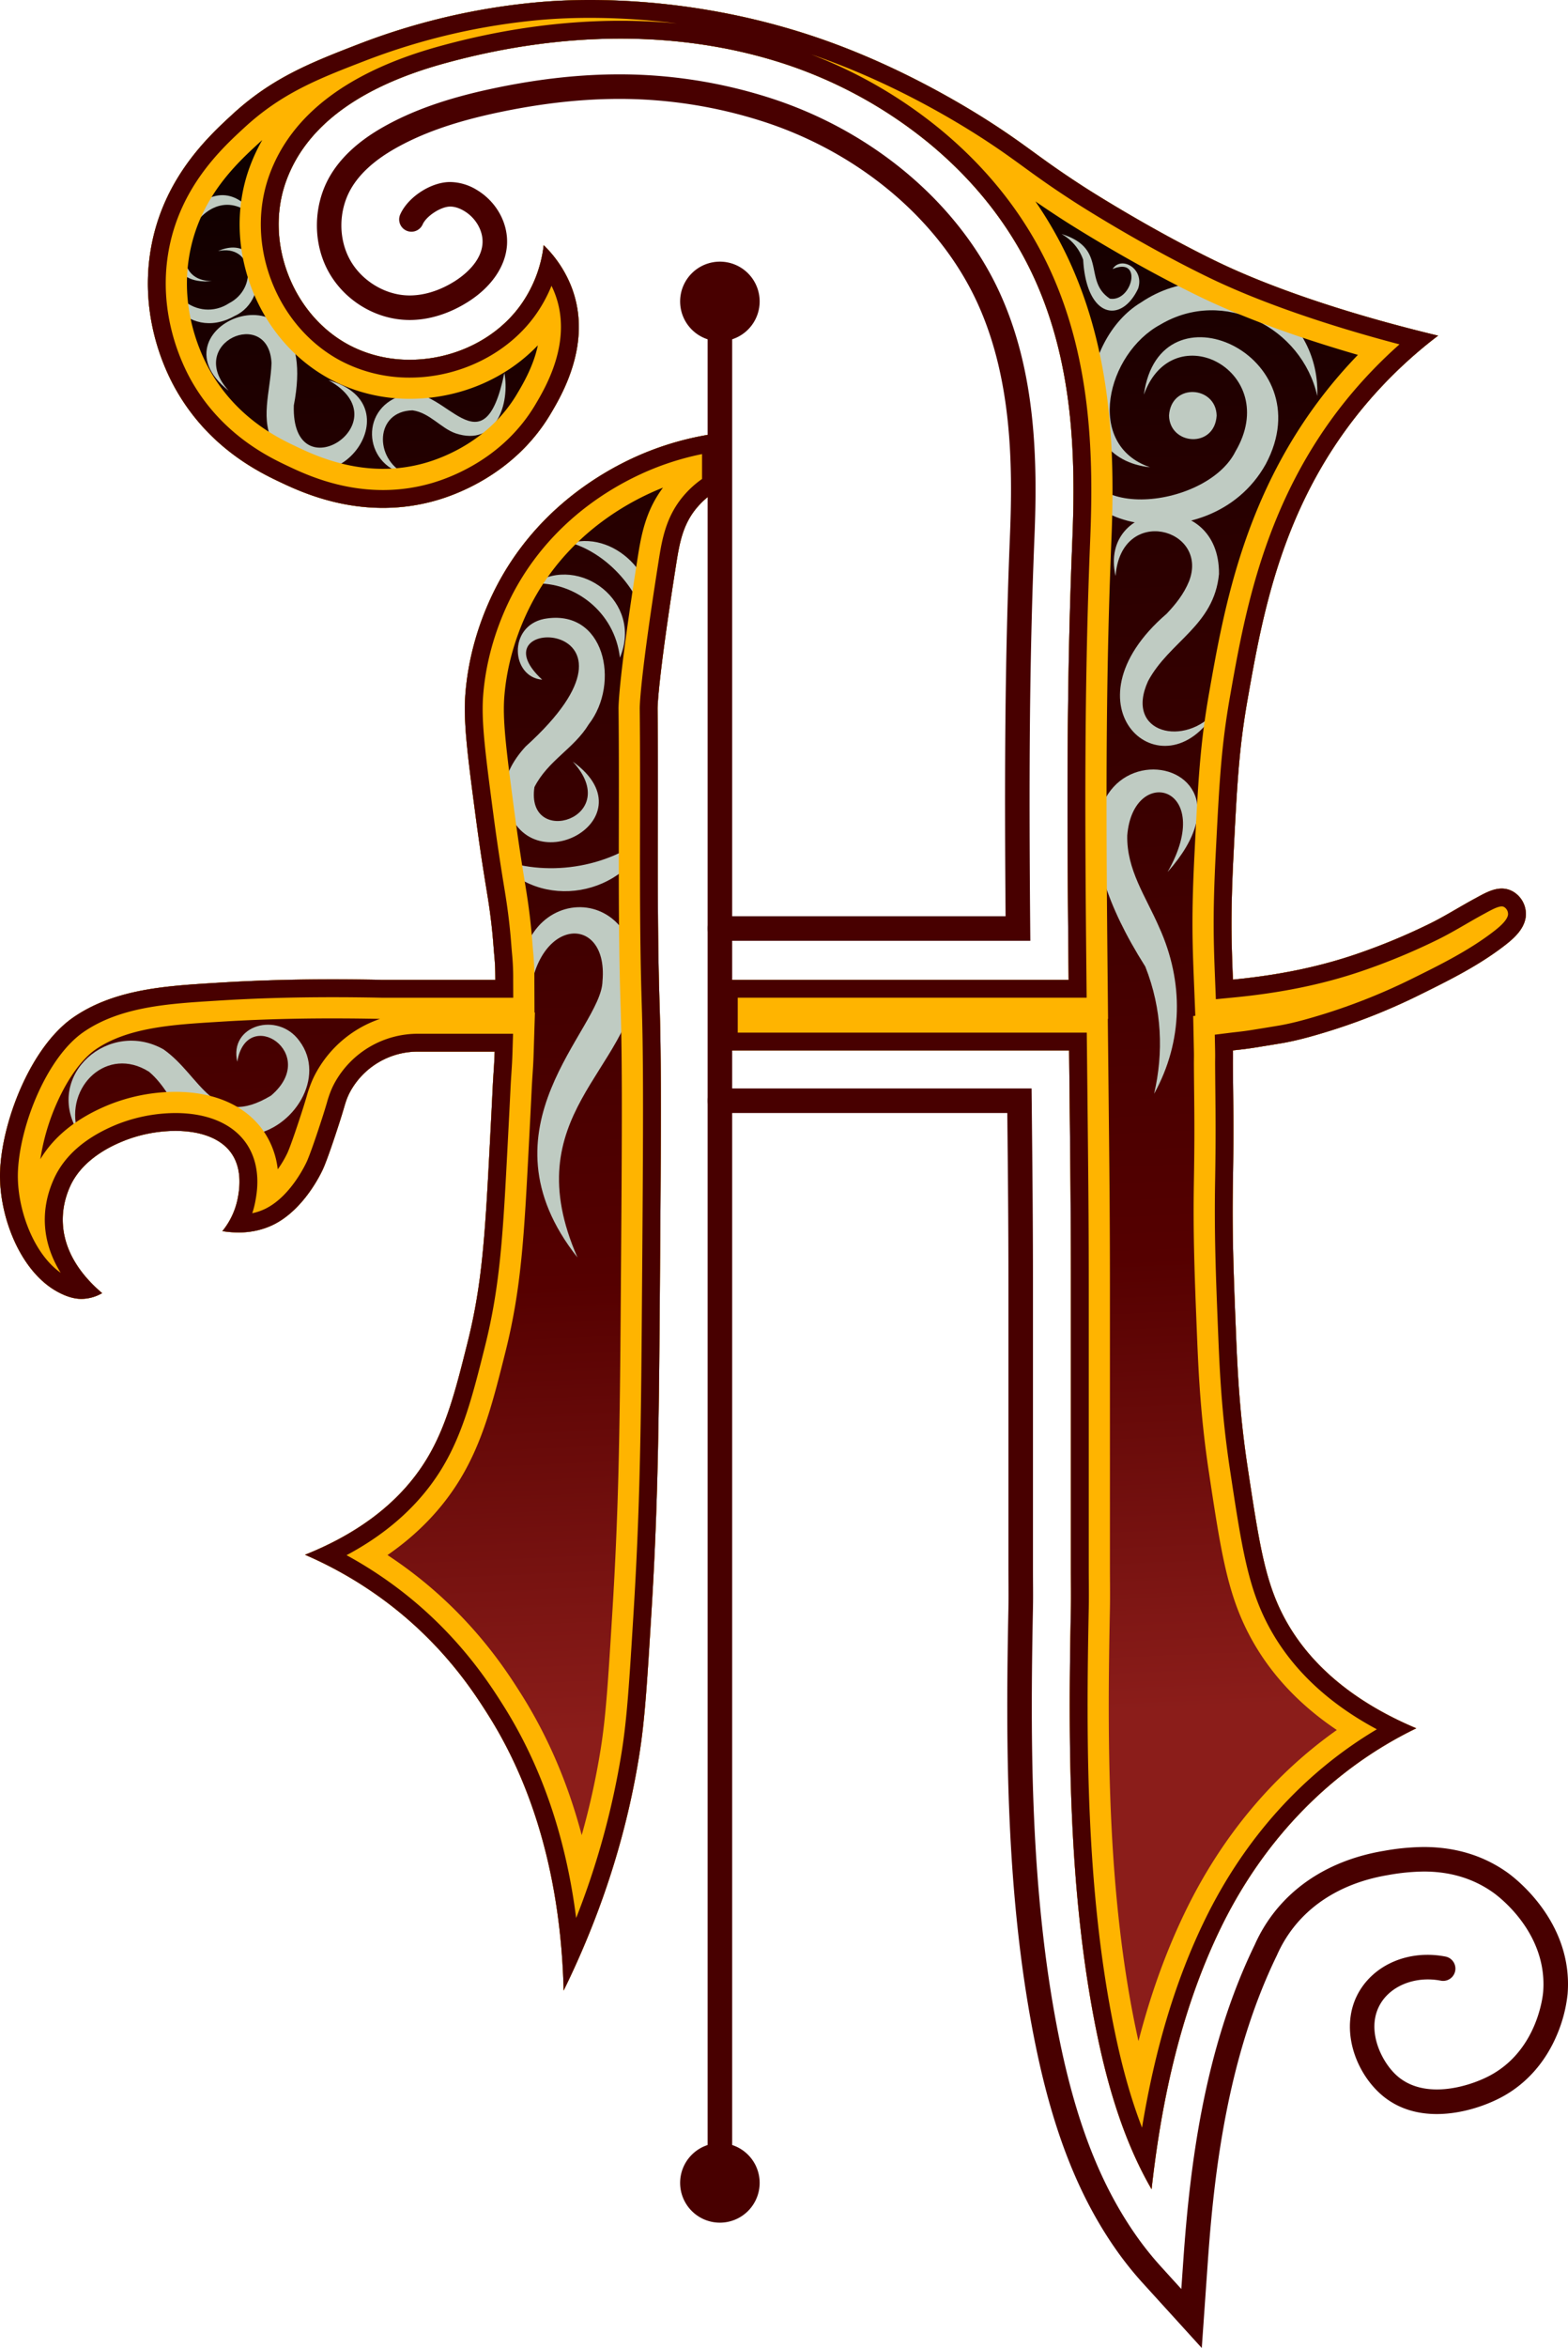 <svg xmlns="http://www.w3.org/2000/svg" xmlns:xlink="http://www.w3.org/1999/xlink" width="1405.884" height="2103.77" viewBox="0 0 1405.884 2103.77">
  <defs>
    <linearGradient id="a" data-name="New Gradient Swatch 1" x1="359.736" y1="1562.248" x2="288.435" y2="-56.704" gradientUnits="userSpaceOnUse">
      <stop offset="0" stop-color="#8b1d1a"/>
      <stop offset="0.25" stop-color="#500"/>
      <stop offset="0.5" stop-color="#3a0000"/>
      <stop offset="0.75" stop-color="#1e0000"/>
      <stop offset="1"/>
    </linearGradient>
    <linearGradient id="b" x1="794.623" y1="1543.095" x2="723.322" y2="-75.857" xlink:href="#a"/>
  </defs>
  <title>A</title>
  <g>
    <path d="M505.359,1783.537v-.01c-1.76-73.29-16.4-165.98-67.83-247.24-12.73-20.12-38.39-59.87-86.1-97.1a357.352,357.352,0,0,0-77.96-46.15c42.52-16.96,83.52-43.65,109.1-85.75,17.83-29.34,26.28-63.05,36.64-104.42,13.28-53,15.75-96.51,20.15-181.37.85-16.3,1.63-31.3,2.3-45.26.78-16.3,1.42-20.16,1.85-34h-68.62a69.11,69.11,0,0,0-60.53,35.19c-.94,1.68-1.72,3.27-2.36,4.74-2.8,6.47-2.75,8.76-8.99,27.78-2.7,8.26-8.86,27.04-13.07,36.77-.86,1.98-16.3,36.58-44.93,50.65-13.6,6.68-29.39,8.34-45.64,5.7a66.376,66.376,0,0,0,13.78-29.39c1.15-6.11,4.63-24.42-4.91-39.22-17.26-26.79-66.11-24.94-97.22-12.25-7.91,3.22-36.56,14.9-48.2,40.85-12.63,28.14-9.01,63.48,28.77,95.57a37.273,37.273,0,0,1-20.02,5.14c-6.98-.34-13.67-2.93-19.81-6.24-34.64-18.7-53.65-70.51-51.61-109.83,2.34-45.33,28.19-110.52,65.89-136.34,37.73-25.83,85.19-28.09,129.31-30.84,48.88-3.05,97.97-3.59,146.92-2.58h101.85c-.06-15.77-.59-16.48-1.7-31-1.05-13.8-2.65-27.43-4.89-41.62-1.88-11.91-6.09-36.25-10.99-73.28-7.57-57.16-11.31-86.26-9.16-111.75,4.3-51.05,24.27-89.33,32.98-104.43,41.75-72.36,107.76-102.3,131.9-111.75A266.3,266.3,0,0,1,645.469,388v49.97a73.581,73.581,0,0,0-21.07,17.44c-12.32,14.98-15.16,31.21-18.32,51.29-16.74,106.33-16.49,128.24-16.49,128.24.79,70.66-.32,141.35.64,212q.3,22.5.93,45c.08,2.88.17,5.77.26,8.65.3,9.48.54,19.61.72,30.65.21,13.46.33,28.29.38,45,.14,49.34-.37,115.03-1.1,210.14-.85,111.2-2.4,178.05-7.33,258.31-3.95,64.41-5.92,96.61-10.99,128.24-9.22,57.6-28.05,129.78-67.74,210.6Z" transform="translate(0 0)" fill="url(#a)"/>
    <path d="M645.469,941.237h313.09c.03,2.81.36,32.74.48,45,.61,57.49,1.13,106.15,1.13,163.89v254.79c0,3.96.03,7.91.05,11.87.06,8.04.11,16.36-.06,24.67-2.38,117.85-2.73,254.23,23.52,381.37,11.75,56.99,27.46,101.76,48.83,138.7,8.18-73.23,24.44-156.86,62.02-234.09,39.86-81.92,101.68-143.3,175.36-178.91-44.66-18.76-93.31-49.99-119.82-101.91-16.23-31.78-21.41-65.92-31.45-132.11-7.42-48.88-9.12-88.05-10.49-121.63-2.26-55.7-3.45-89.37-2.67-134.22.882-50.98.167-72.42,0-105.417-.02-3.973.124-6.018,0-12.076,5.673-.708,10.007-1.009,19.357-2.493,10.977-1.741,23.371-3.784,25.4-4.145,14.449-2.57,28.588-6.685,42.609-11.021a553.848,553.848,0,0,0,81.579-32.893c26-12.849,51.954-25.833,74.973-43.671,8.373-6.489,16.9-14.374,18.523-24.842a23.276,23.276,0,0,0-10.89-23.019c-12.153-7.175-24.05.314-34.863,6.15-13.48,7.274-26.4,15.544-40.157,22.311a556.107,556.107,0,0,1-66.84,27.636c-36.18,12.27-72.77,18.94-109.69,22.54-1.41-34.98-2.2-57.98.57-112.65,3.19-62.73,4.78-94.09,12.59-138.41,13.15-74.66,30.05-170.6,100.66-257.94a407.751,407.751,0,0,1,70.15-67.98c-85.96-20.61-153.61-44.72-198.08-66.23-62.52-30.26-119.53-67.11-119.53-67.11-36.64-23.68-47.25-33.67-75.5-52.43-17.35-11.52-77.32-50.23-153.08-77.59C619.059-7.463,511.619-.433,485.3,1.727a594.446,594.446,0,0,0-163.58,37.75c-43.52,16.79-77.93,30.44-113.24,62.91-21.54,19.81-62.73,57.68-73.4,121.63-10.58,63.48,15.56,112.72,23.07,125.83,29.29,51.12,73.21,72.73,92.27,81.78,20.43,9.7,74.85,35.55,140.51,16.78,13.75-3.93,69.55-21.7,102.75-77.59,10.07-16.95,37.74-63.53,18.88-113.24a105.85,105.85,0,0,0-25.09-37.91,114.855,114.855,0,0,1-21,54.15c-33.87,46.54-102.75,62.37-153.55,35.28-24.65-13.15-44.07-35.68-54.68-63.43s-11.17-57.49-1.57-83.73c17.78-48.64,65.25-83.95,141.09-104.94,105.77-29.3,209.51-29.84,300.01-1.58a402.707,402.707,0,0,1,135.36,73.02c41.76,34.5,73.55,75.38,94.51,121.5,35.07,77.21,36.81,161.03,33.87,232.84-4.91,120.39-4.85,229.3-3.8,350.16q.2,22.545.43,45H645.469Z" transform="translate(0 0)" fill="url(#b)"/>
  </g>
  <g>
    <path d="M513.578,682.416c73.679,52.828-49.6,116.912-61.489,28.09.212-15.163,7.464-28.769,19.106-41.571,128.378-115.961-49.257-119.208,14.923-59.949-27.79-2.279-30.98-47.721,1.664-54.448,54.4-9.98,68.664,57.611,40.112,94.4-13.287,21.861-36.576,32.434-48.72,56.293C470.963,760.323,559.978,733.063,513.578,682.416Z" transform="translate(0 0)" fill="#bfcbc2"/>
    <path d="M555.816,589.248c-4.65-41.306-41.117-68.278-77.119-66.392C519.87,496.416,576.839,539.436,555.816,589.248Z" transform="translate(0 0)" fill="#bfcbc2"/>
    <path d="M580.646,563.342c-6.065-33.2-34.687-66.687-68.7-76.959C554.114,475.286,596.7,522.486,580.646,563.342Z" transform="translate(0 0)" fill="#bfcbc2"/>
    <path d="M517.754,1126.646c-92.132-116.4,21.659-204.407,22.439-247.492,5.98-65.758-71.571-57.729-65.8,38.607-40.157-118.4,94.043-142.978,97.221-40.884C565.883,959.518,461.613,998.819,517.754,1126.646Z" transform="translate(0 0)" fill="#bfcbc2"/>
    <path d="M69.414,1013.339c-29.385-50.474,28.671-100.605,77.227-73.1,34.082,23.924,44.136,72.783,96.331,41.417,44.546-37.758-21.927-81.315-30.209-30.357-7.767-32.877,36.416-45.455,55.7-18.607,24.364,32.425-5.41,78.924-43.1,84.05-66.742,6.667-63.741-32.827-91.72-56.457C96.25,936.641,58,973.391,69.414,1013.339Z" transform="translate(0 0)" fill="#bfcbc2"/>
    <path d="M972.033,392.388c-17.558,78.288,109.482,64.539,135.647,12.185,42.295-71.857-56.132-123.361-82.074-50.938,13.87-102.724,161.771-35.935,109.259,62.27C1083.8,507.259,929.3,471.88,972.033,392.388Z" transform="translate(0 0)" fill="#bfcbc2"/>
    <path d="M1090.084,637.032c-46.765,77.924-140.289-4.455-44.06-87.123,7.641-8.106,15.288-17.275,20.142-29.226,18.171-47.458-61.041-68.729-65.939-4.569-15.614-68.705,93.458-79.03,92.731-1.784-4.467,46.4-44.55,60.3-63.6,95.943C1007.755,657.686,1063.261,669.648,1090.084,637.032Z" transform="translate(0 0)" fill="#bfcbc2"/>
    <path d="M1048.15,372.359c1.852-29.631,42.077-26.652,42.718,0C1089.016,401.989,1048.791,399.01,1048.15,372.359Z" transform="translate(0 0)" fill="#bfcbc2"/>
    <path d="M1181.083,354.808c-13.737-61.168-83.955-97.575-140.633-64.016-48.051,25.864-68.153,107.8-9.294,127.869C954.552,410.6,968,303.952,1023.018,271,1091.68,224.62,1184.031,274.468,1181.083,354.808Z" transform="translate(0 0)" fill="#bfcbc2"/>
    <path d="M951.788,209.667c41.746,13,18.952,41.94,43.382,57.924,19.933,3.077,29.915-38.047,2.4-26.534,7.7-12.271,28.825-.319,22.878,17.5-14.976,31.752-46.308,26.667-49.263-25.813A42.626,42.626,0,0,0,951.788,209.667Z" transform="translate(0 0)" fill="#bfcbc2"/>
    <path d="M294.555,340.7c80.459,22.2,1.361,125.733-48.087,58.685-14.256-22.436-3.829-48.816-3.019-74.089-2.475-50.665-77.722-18.488-38.445,24.76-74.342-58.339,85.133-123.539,58.436,13.174C260.917,442.876,361.824,377.923,294.555,340.7Z" transform="translate(0 0)" fill="#bfcbc2"/>
    <path d="M195.521,224.918c40.026-17.4,48.279,43.212,14.817,58.194-43.743,24.781-79.465-28.6-47.365-46.767-.1.466-.639,2.908-.929,4.231,0,0-.079-1.23-.22-3.436l.728.448c-20.645,22.3,14.6,52.541,42.858,34.09C231.625,258.15,226.643,218.585,195.521,224.918Z" transform="translate(0 0)" fill="#bfcbc2"/>
    <path d="M232.143,198.737c-48.043-53.864-97.4,52.432-42.3,53.138C113.8,258.849,185.565,120.912,232.143,198.737Z" transform="translate(0 0)" fill="#bfcbc2"/>
    <path d="M452.221,334.109c5.035,26.792-6.974,66.426-43.74,54.154-13.186-4.566-23.255-18.484-38.58-20.6-33.805.729-34.628,43.391-6.625,56.991-37.838-8.138-41.693-61.58.844-71.382C398.678,344.582,433.511,425.283,452.221,334.109Z" transform="translate(0 0)" fill="#bfcbc2"/>
    <path d="M582.094,747.234c-20.081,55.511-98.315,70.821-136.924,21.569C488.2,786.112,544.67,778.637,582.094,747.234Z" transform="translate(0 0)" fill="#bfcbc2"/>
    <path d="M1034.792,979.983c8.491-36.744,7.249-75.585-7.891-113.911-145.914-230.344,130.925-209.459,19.983-84.776,44.1-77.354-30.979-97.24-36.179-32.72-.624,30.8,16.59,54.532,28.67,82.394C1061.517,879.728,1060.872,932.968,1034.792,979.983Z" transform="translate(0 0)" fill="#bfcbc2"/>
  </g>
  <g>
    <path d="M594.416,436.935c-16.2,21.65-19.753,44.251-22.911,64.319-16.368,103.967-16.961,129.933-16.914,134.074.376,33.592.318,67.868.262,101.014-.061,36.364-.125,73.966.379,111.063.213,16,.521,30.891.94,45.5q.123,4.38.265,8.785c.3,9.481.531,19.331.706,30.089.2,12.945.325,27.52.376,44.553.138,48.614-.371,114.9-1.075,206.649l-.024,3.124c-.8,104.653-2.143,173.047-7.266,256.436l-.017.289c-3.865,63.025-5.8,94.66-10.6,124.561a678.348,678.348,0,0,1-16.971,76.87c-12.272-46.42-30.457-88.763-54.462-126.692-12.159-19.218-40.634-64.222-94.154-105.986q-12.356-9.635-25.5-18.273c27.286-18.863,49.049-41.548,65.03-67.851,20.6-33.893,29.905-71.06,40.681-114.089,14.376-57.376,16.782-103.8,21.152-188.054.753-14.456,1.608-30.841,2.307-45.41.328-6.85.622-11.277.906-15.558.363-5.483.707-10.663.967-19.028l1.121-36.087h-.382l-.112-29.433a238.629,238.629,0,0,0-1.082-24.871c-.209-2.378-.445-5.072-.719-8.651-1.124-14.772-2.83-29.3-5.217-44.423q-.528-3.345-1.286-7.973c-2.112-12.986-5.646-34.72-9.579-64.444-7.528-56.845-10.781-82.875-8.981-104.217,3.486-41.374,19.3-74.072,28.42-89.877,33.414-57.913,85.352-85.2,113.741-96.413M298.442,912.473c13.654,0,27.881.148,42.3.44a103.413,103.413,0,0,0-56.931,47.427c-1.449,2.591-2.763,5.234-3.9,7.856l-.015.035-.015.035a112.258,112.258,0,0,0-4.973,14.256c-1.049,3.541-2.487,8.39-5.164,16.551-2.044,6.253-8.261,25.273-11.9,33.683a93.442,93.442,0,0,1-8.824,14.935,75.1,75.1,0,0,0-11.359-32.19c-15.47-24.012-44.01-37.236-80.361-37.236A161.179,161.179,0,0,0,97.823,989.79c-28.424,11.571-49.108,27.962-61.645,48.811a196.45,196.45,0,0,1,15.511-51.889c9.712-21.336,22.151-38.276,34.122-46.475,28.7-19.65,69.006-22.144,107.983-24.556l3.735-.232c32.1-2,65.107-2.976,100.913-2.976M645.469,388a266.3,266.3,0,0,0-63.21,16.11c-24.14,9.45-90.15,39.39-131.9,111.75-8.71,15.1-28.68,53.38-32.98,104.43-2.15,25.49,1.59,54.59,9.16,111.75,4.9,37.03,9.11,61.37,10.99,73.28,2.24,14.19,3.84,27.82,4.89,41.62,1.11,14.52,1.64,15.23,1.7,31H342.269q-21.9-.452-43.827-.465c-34.386,0-68.793.9-103.093,3.045-44.12,2.75-91.58,5.01-129.31,30.84-37.7,25.82-63.55,91.01-65.89,136.34-2.04,39.32,16.97,91.13,51.61,109.83,6.14,3.31,12.83,5.9,19.81,6.24q.754.036,1.506.035a37.8,37.8,0,0,0,18.514-5.175c-37.78-32.09-41.4-67.43-28.77-95.57,11.64-25.95,40.29-37.63,48.2-40.85a126.874,126.874,0,0,1,46.281-8.942c21.144,0,41.136,5.977,50.939,21.192,9.54,14.8,6.06,33.11,4.91,39.22a66.376,66.376,0,0,1-13.78,29.39,89.99,89.99,0,0,0,14.429,1.195,70.354,70.354,0,0,0,31.211-6.895c28.63-14.07,44.07-48.67,44.93-50.65,4.21-9.73,10.37-28.51,13.07-36.77,6.24-19.02,6.19-21.31,8.99-27.78.64-1.47,1.42-3.06,2.36-4.74a69.11,69.11,0,0,1,60.53-35.19h68.62c-.43,13.84-1.07,17.7-1.85,34-.67,13.96-1.45,28.96-2.3,45.26-4.4,84.86-6.87,128.37-20.15,181.37-10.36,41.37-18.81,75.08-36.64,104.42-25.58,42.1-66.58,68.79-109.1,85.75a357.352,357.352,0,0,1,77.96,46.15c47.71,37.23,73.37,76.98,86.1,97.1,51.43,81.26,66.07,173.95,67.83,247.24,39.69-80.82,58.52-153,67.74-210.6,5.07-31.63,7.04-63.83,10.99-128.24,4.93-80.26,6.48-147.11,7.33-258.31.73-95.11,1.24-160.8,1.1-210.14-.05-16.71-.17-31.54-.38-45-.18-11.04-.42-21.17-.72-30.65-.09-2.88-.18-5.77-.26-8.65q-.645-22.5-.93-45c-.96-70.65.15-141.34-.64-212,0,0-.25-21.91,16.49-128.24,3.16-20.08,6-36.31,18.32-51.29a73.581,73.581,0,0,1,21.07-17.44V388Zm-140.11,1395.53v0Z" transform="translate(0 0)" fill="#ffb400"/>
    <path d="M235.138,125.469A159.942,159.942,0,0,0,223.8,149.911c-12.5,34.161-11.879,72.606,1.747,108.256s38.8,64.689,70.9,81.813a151.2,151.2,0,0,0,70.963,17.353c44.215,0,85.835-17.63,114.821-47.931-3.9,18.725-13.4,34.7-18.646,43.54-24.731,41.633-65.778,57.1-82.279,61.813a138.008,138.008,0,0,1-37.936,5.314c-35.693,0-64.222-13.545-77.942-20.059-15.7-7.456-52.479-24.918-76.912-67.56-8.392-14.649-27.033-53.978-18.917-102.673C178.29,177.7,212.01,146.691,232.17,128.15q1.487-1.367,2.968-2.681m693.218,54.984c6.892,4.774,14.794,10.089,24.463,16.338,2.4,1.553,59.554,38.375,123.289,69.224,37.658,18.215,86.518,36.111,141.394,51.952q-13.4,13.865-25.441,28.746c-76.3,94.373-94.569,198.12-107.911,273.87-8.179,46.415-9.813,78.542-13.068,142.546l-.008.167c-2.791,55.084-2.081,78.748-.587,115.831l1.249,30.977-1.913.238.643,31.537c.066,3.23.044,4.971.019,6.987-.016,1.3-.035,2.767-.026,4.551.044,8.662.126,16.6.2,24.275.229,22.166.444,43.1-.2,80.357-.809,46.546.5,82.1,2.694,136.255,1.341,32.859,3.009,73.755,10.857,125.452,10.362,68.311,16.07,105.941,34.882,142.777,17.578,34.426,44.281,63.71,79.719,87.515-56.783,40.119-103.031,95.224-135.559,162.075-17.209,35.365-31.245,74.042-42.283,116.682q-1.449-6.413-2.818-13.055c-25.509-123.552-25.146-257.62-22.8-373.579.173-8.5.131-16.94.067-25.561l-.017-2.948c-.016-2.915-.033-5.827-.033-8.745v-254.79c0-57.551-.519-106.484-1.12-163.143l-.012-1.089c-.1-10.034-.337-31.891-.437-41.068l-.043-3.964-.3-27.926h.233l-.355-35.351q-.225-22.416-.429-44.953c-1.132-130.267-.895-233.993,3.772-348.424,3.107-75.909,1.145-164.823-36.977-248.753a357.74,357.74,0,0,0-31.147-55M528.941,0C508.286,0,493.169,1.081,485.3,1.727a594.446,594.446,0,0,0-163.58,37.75c-43.52,16.79-77.93,30.44-113.24,62.91-21.54,19.81-62.73,57.68-73.4,121.63-10.58,63.48,15.56,112.72,23.07,125.83,29.29,51.12,73.21,72.73,92.27,81.78,15.231,7.232,49.365,23.442,92.954,23.442a172.315,172.315,0,0,0,47.556-6.662c13.75-3.93,69.55-21.7,102.75-77.59,10.07-16.95,37.74-63.53,18.88-113.24a105.85,105.85,0,0,0-25.09-37.91,114.855,114.855,0,0,1-21,54.15c-22.651,31.124-60.968,48.516-99.056,48.516A115.66,115.66,0,0,1,312.919,309.1c-24.65-13.15-44.07-35.68-54.68-63.43s-11.17-57.49-1.57-83.73c17.78-48.64,65.25-83.95,141.09-104.94,53.853-14.918,107.2-22.381,158.517-22.382,49.476,0,97.072,6.931,141.493,20.8a402.707,402.707,0,0,1,135.36,73.02c41.76,34.5,73.55,75.38,94.51,121.5,35.07,77.21,36.81,161.03,33.87,232.84-4.91,120.39-4.85,229.3-3.8,350.16q.2,22.545.43,45H645.469v63.3h313.09c.03,2.81.36,32.74.48,45,.61,57.49,1.13,106.15,1.13,163.89v254.79c0,3.96.03,7.91.05,11.87.06,8.04.11,16.36-.06,24.67-2.38,117.85-2.73,254.23,23.52,381.37,11.75,56.99,27.46,101.76,48.83,138.7,8.18-73.23,24.44-156.86,62.02-234.09,39.86-81.92,101.68-143.3,175.36-178.91-44.66-18.76-93.31-49.99-119.82-101.91-16.23-31.78-21.41-65.92-31.45-132.11-7.42-48.88-9.12-88.05-10.49-121.63-2.26-55.7-3.45-89.37-2.67-134.22.882-50.98.167-72.42,0-105.417-.02-3.973.124-6.018,0-12.076,5.672-.708,10.007-1.009,19.357-2.493,10.977-1.741,23.371-3.785,25.4-4.145,14.45-2.57,28.589-6.685,42.61-11.021a553.848,553.848,0,0,0,81.579-32.893c26-12.849,51.954-25.833,74.973-43.671,8.373-6.489,16.9-14.375,18.523-24.842a23.276,23.276,0,0,0-10.89-23.019,20.364,20.364,0,0,0-10.565-2.941c-8.447,0-16.644,4.96-24.3,9.091-13.48,7.274-26.4,15.544-40.157,22.311a556.174,556.174,0,0,1-66.84,27.636c-36.18,12.27-72.77,18.94-109.69,22.54-1.41-34.98-2.2-57.98.57-112.65,3.19-62.73,4.78-94.09,12.59-138.41,13.15-74.66,30.05-170.6,100.66-257.94a407.751,407.751,0,0,1,70.15-67.98c-85.96-20.61-153.61-44.72-198.08-66.23-62.52-30.26-119.53-67.11-119.53-67.11-36.64-23.68-47.25-33.67-75.5-52.43-17.35-11.52-77.32-50.23-153.08-77.59C656.19,5.945,577.362,0,528.941,0Z" transform="translate(0 0)" fill="#ffb400"/>
  </g>
  <g>
    <g>
      <path d="M645.465,299.241a29.15,29.15,0,1,1,29.149-29.15A29.183,29.183,0,0,1,645.465,299.241Z" transform="translate(0 0)" fill="#480000"/>
      <path d="M645.464,247.441a22.65,22.65,0,1,1-22.649,22.65,22.675,22.675,0,0,1,22.649-22.65m0-13a35.65,35.65,0,1,0,35.65,35.65,35.65,35.65,0,0,0-35.65-35.65Z" transform="translate(0 0)" fill="#480000"/>
    </g>
    <g>
      <path d="M645.465,1984.967a29.15,29.15,0,1,1,29.149-29.149A29.182,29.182,0,0,1,645.465,1984.967Z" transform="translate(0 0)" fill="#480000"/>
      <path d="M645.464,1933.168a22.65,22.65,0,1,1-22.649,22.65,22.675,22.675,0,0,1,22.649-22.65m0-13a35.65,35.65,0,1,0,35.65,35.65,35.65,35.65,0,0,0-35.65-35.65Z" transform="translate(0 0)" fill="#480000"/>
    </g>
    <g>
      <rect x="640.969" y="276.587" width="9" height="1672.73" fill="#480000"/>
      <polygon points="656.469 270.087 634.469 270.087 634.469 1955.817 656.469 1955.817 656.469 270.087 656.469 270.087" fill="#480000"/>
    </g>
    <g>
      <path d="M1029.61,2041.434a302.046,302.046,0,0,1-24.75-31.135c-32.111-46.334-54.245-102.724-69.658-177.463-27.283-132.106-26.968-271.807-24.532-392.38.155-7.446.114-14.973.049-23.334l-.015-2.826c-.017-3.134-.035-6.254-.035-9.379V1150.126c0-55.607-.493-102.894-1.015-152.957l-.068-6.432H645.469a4.5,4.5,0,0,1,0-9H918.493l.109,10.538c.573,54.784,1.067,102.1,1.067,157.851v254.791c0,2.955.016,5.9.033,8.854l.017,3.3c.066,8.436.107,16.022-.051,23.573-2.425,120.088-2.745,259.189,24.348,390.377,15.16,73.511,36.845,128.852,68.241,174.156a293.13,293.13,0,0,0,24.011,30.2l28.328,31.144,2.944-41.99c5.7-81.08,18.058-186.09,63.318-279.2l.094-.2a131.324,131.324,0,0,1,16.683-27.768c21.867-27.846,54.588-46.06,94.625-52.671a202.882,202.882,0,0,1,34.234-3.3c26.984,0,50.912,7.252,71.118,21.557,5.78,4.091,56.331,41.748,51.438,103.135a120.865,120.865,0,0,1-9.056,34.56c-9.676,22.952-25.489,40.968-45.728,52.1-6.36,3.5-29.2,14.912-56.049,14.913-18.805,0-34.555-5.72-46.815-17-22.252-20.479-34.041-58.243-15.253-85.992,11.309-16.7,31.415-26.67,53.782-26.67a78.125,78.125,0,0,1,14.934,1.458,4.5,4.5,0,0,1-.844,8.92,4.621,4.621,0,0,1-.873-.086,67.435,67.435,0,0,0-12.894-1.253c-19.6,0-37.037,8.477-46.652,22.678-17.512,25.861-2.061,59.638,13.894,74.324,10.511,9.672,24.247,14.575,40.827,14.575,19.617,0,39.521-7.1,51.607-13.751,45.281-24.9,49.972-77.268,50.149-79.484,4.5-56.438-42.314-91.289-47.667-95.078-18.681-13.224-40.818-19.93-65.793-19.93a196.431,196.431,0,0,0-32.882,3.206c-37.79,6.241-68.571,23.306-89.024,49.351a122.371,122.371,0,0,0-15.587,25.977l-.119.258c-44.631,91.75-56.839,195.694-62.49,276.01l-4.415,62.986Z" transform="translate(0 0)" fill="#480000"/>
      <path d="M924.925,975.237H645.469a11,11,0,0,0,0,22H903.154c.55,52.77,1.015,98.931,1.015,152.889v254.791c0,3.14.018,6.275.035,9.413l.015,2.841c.065,8.329.1,15.822-.048,23.153-2.443,120.927-2.754,261.061,24.664,393.825,15.6,75.626,38.057,132.775,70.682,179.851a308.566,308.566,0,0,0,25.284,31.808l52.722,57.962,5.478-78.15c5.612-79.746,17.716-182.921,61.879-273.68l.167-.36a115.777,115.777,0,0,1,14.779-24.646c19.432-24.746,48.811-40.981,84.959-46.951a189.379,189.379,0,0,1,31.834-3.121c18.653,0,40.99,3.836,62.039,18.736,5.043,3.569,49.153,36.4,44.942,89.253-.166,2.073-4.532,51.061-46.8,74.308-10.846,5.966-29.692,12.946-48.475,12.946-13.08,0-26.13-3.386-36.423-12.858-14.295-13.157-28.285-43.2-12.915-65.9,8.477-12.518,24.2-19.822,41.27-19.822a60.783,60.783,0,0,1,11.641,1.131,11,11,0,0,0,4.215-21.592,84.468,84.468,0,0,0-16.179-1.579c-24.265,0-46.452,10.755-59.164,29.526-20.754,30.652-8.044,72.077,16.233,94.42,15.011,13.815,33.3,18.72,51.217,18.72,22.913,0,45.2-8.03,59.182-15.718,21.533-11.843,38.334-30.954,48.585-55.269a128.035,128.035,0,0,0,9.546-36.569c5.178-64.977-48.075-104.647-54.162-108.957-25.726-18.21-52.89-22.751-74.873-22.751a209.244,209.244,0,0,0-35.294,3.387c-41.668,6.881-75.79,25.924-98.678,55.069a137.833,137.833,0,0,0-17.511,29.144c-45.747,94.112-58.209,199.91-63.956,281.588l-1.881,26.825-18.1-19.9a286.638,286.638,0,0,1-23.477-29.534c-30.881-44.56-52.24-99.139-67.219-171.768-26.957-130.533-26.633-269.2-24.214-388.928.159-7.615.118-15.272.052-23.744l-.016-2.823c-.016-3.1-.034-6.191-.034-9.291V1150.126c0-55.7-.494-103.07-1.067-157.918l-.177-16.971Z" transform="translate(0 0)" fill="#480000"/>
    </g>
    <path d="M629.469,406.843v22.308a87.626,87.626,0,0,0-17.427,16.093c-15.444,18.778-18.659,39.208-21.768,58.965C573.8,608.845,573.563,632.74,573.59,635.116c.377,33.714.319,68.052.263,101.259-.061,36.292-.125,73.82.377,110.776.212,15.9.518,30.7.935,45.229.081,2.9.171,5.809.262,8.713.3,9.583.537,19.529.714,30.394.2,13.025.327,27.678.378,44.8.139,48.714-.371,115.045-1.076,206.849l-.023,3.124c-.8,104.992-2.153,173.637-7.3,257.453l-.019.3c-3.9,63.635-5.861,95.576-10.8,126.388a714.039,714.039,0,0,1-40.721,148.118c-9.208-72.5-31.154-136.471-65.529-190.784-11.631-18.383-38.87-61.433-89.782-101.162a371.329,371.329,0,0,0-50.549-33.148c37.563-20.025,66.253-46.11,85.523-77.826,19.1-31.434,28.086-67.306,38.487-108.84,13.928-55.585,16.3-101.35,20.608-184.426.753-14.436,1.606-30.8,2.3-45.328.336-7.027.649-11.746.926-15.91.367-5.542.685-10.328.934-18.358l.513-16.5H374.889A85.071,85.071,0,0,0,300.4,969.616c-1.144,2.045-2.176,4.119-3.08,6.2a94.477,94.477,0,0,0-4.193,12.11c-1.082,3.651-2.565,8.652-5.321,17.054-2.113,6.465-8.544,26.138-12.537,35.367-.135.309-13.708,31.064-37.309,42.663a49.936,49.936,0,0,1-11.774,4.018,81.4,81.4,0,0,0,2.692-10.388l.009-.05c1.428-7.587,5.775-30.677-7.193-50.794-11.851-18.4-34.719-28.527-64.389-28.527a143.793,143.793,0,0,0-52.314,10.123c-28.2,11.477-47.294,28-56.764,49.117-12.677,28.245-10.242,57.488,6.189,83.878-10.856-7.605-20.506-20.32-27.55-36.444-7.731-17.694-11.643-37.891-10.733-55.417,2.16-41.847,26.364-101.645,58.949-123.963,33.03-22.611,75.994-25.27,117.544-27.842l3.724-.231c32.5-2.028,65.9-3.014,102.1-3.014,14.031,0,28.665.156,43.5.462l.165,0H460.18l-.061-16.061a219.882,219.882,0,0,0-1.009-23.28c-.213-2.428-.455-5.18-.737-8.873-1.085-14.259-2.734-28.292-5.04-42.9q-.522-3.312-1.274-7.9c-2.128-13.088-5.69-34.994-9.659-64.988-7.715-58.259-11.044-85-9.078-108.306,3.8-45.049,20.987-80.6,30.9-97.777,36.545-63.339,93.3-92.877,123.87-104.846a249.426,249.426,0,0,1,41.381-12.164m16-18.846a266.3,266.3,0,0,0-63.21,16.11c-24.14,9.45-90.15,39.39-131.9,111.75-8.71,15.1-28.68,53.38-32.98,104.43-2.15,25.49,1.59,54.59,9.16,111.75,4.9,37.03,9.11,61.37,10.99,73.28,2.24,14.19,3.84,27.82,4.89,41.62,1.11,14.52,1.64,15.23,1.7,31H342.269q-21.9-.452-43.827-.465c-34.386,0-68.793.9-103.093,3.045-44.12,2.75-91.58,5.01-129.31,30.84-37.7,25.82-63.55,91.01-65.89,136.34-2.04,39.32,16.97,91.13,51.61,109.83,6.14,3.31,12.83,5.9,19.81,6.24.5.024,1,.035,1.506.035a37.8,37.8,0,0,0,18.514-5.175c-37.78-32.09-41.4-67.43-28.77-95.57,11.64-25.95,40.29-37.63,48.2-40.85a126.874,126.874,0,0,1,46.281-8.942c21.144,0,41.136,5.977,50.939,21.192,9.54,14.8,6.06,33.11,4.91,39.22a66.376,66.376,0,0,1-13.78,29.39,89.99,89.99,0,0,0,14.429,1.195,70.354,70.354,0,0,0,31.211-6.895c28.63-14.07,44.07-48.67,44.93-50.65,4.21-9.73,10.37-28.51,13.07-36.77,6.24-19.02,6.19-21.31,8.99-27.78.64-1.47,1.42-3.06,2.36-4.74a69.11,69.11,0,0,1,60.53-35.19h68.62c-.43,13.84-1.07,17.7-1.85,34-.67,13.96-1.45,28.96-2.3,45.26-4.4,84.86-6.87,128.37-20.15,181.37-10.36,41.37-18.81,75.08-36.64,104.42-25.58,42.1-66.58,68.79-109.1,85.75a357.352,357.352,0,0,1,77.96,46.15c47.71,37.23,73.37,76.98,86.1,97.1,51.43,81.26,66.07,173.95,67.83,247.24,39.69-80.82,58.52-153,67.74-210.6,5.07-31.63,7.04-63.83,10.99-128.24,4.93-80.26,6.48-147.11,7.33-258.31.73-95.11,1.24-160.8,1.1-210.14-.05-16.71-.17-31.54-.38-45-.18-11.04-.42-21.17-.72-30.65-.09-2.88-.18-5.77-.26-8.65q-.645-22.5-.93-45c-.96-70.65.15-141.34-.64-212,0,0-.25-21.91,16.49-128.24,3.16-20.08,6-36.31,18.32-51.29a73.581,73.581,0,0,1,21.07-17.44V388Zm-140.11,1395.53v0Z" transform="translate(0 0)" fill="#480000"/>
    <path d="M528.941,16A618.227,618.227,0,0,1,607,21.038q-24.96-2.419-50.724-2.423c-53.02,0-107.79,7.727-162.785,22.962C312.387,64.024,261.3,102.671,241.643,156.44c-10.923,29.857-10.337,63.574,1.651,94.941s34.042,56.868,62.1,71.834a132.143,132.143,0,0,0,62.023,15.118c44.345,0,87.258-21.114,111.994-55.1a128.292,128.292,0,0,0,15.072-27.17q1.73,3.528,3.12,7.193c16.124,42.5-8.431,83.831-17.676,99.393-28.211,47.491-74.709,65.037-93.392,70.377a156.987,156.987,0,0,1-43.158,6.046c-39.974,0-71.115-14.785-86.091-21.9-15.824-7.514-57.857-27.472-85.25-75.28-9.4-16.417-30.293-60.511-21.171-115.244,9.763-58.514,47.93-93.616,68.448-112.486,33.775-31.058,66.6-43.724,108.168-59.759A580.714,580.714,0,0,1,486.608,17.673C500.331,16.547,514.178,16,528.941,16M727.206,48.712q5.279,1.794,10.6,3.714c67.525,24.386,122.754,58,149.664,75.87,12.052,8,20.766,14.335,29.992,21.039,12.125,8.81,24.663,17.92,45.674,31.5,2.361,1.527,58.558,37.734,121.248,68.077,43.879,21.224,103.557,42.06,170.411,59.624a421.122,421.122,0,0,0-47.957,50.123c-73.211,90.558-90.991,191.511-103.974,265.222-7.976,45.257-9.589,76.991-12.8,140.214l-.009.163c-2.749,54.261-2.05,77.573-.577,114.1l.682,16.924,16.858-1.644c42.062-4.1,79.114-11.726,113.276-23.312a573.546,573.546,0,0,0,68.764-28.432c8.749-4.3,17.084-9.127,25.144-13.791,5.337-3.089,10.377-6,15.548-8.8q1.122-.606,2.26-1.229c5.1-2.785,10.877-5.942,14.44-5.942a4.4,4.4,0,0,1,2.43.719,7.337,7.337,0,0,1,3.214,6.792c-.781,5.039-7.515,10.771-12.513,14.644-22.312,17.29-48.848,30.4-72.261,41.974a540.166,540.166,0,0,1-79.217,31.951c-15.154,4.687-27.872,8.275-40.684,10.554-1.761.313-14.011,2.336-25.1,4.1-6.249.992-10.1,1.421-13.83,1.837-1.658.185-3.27.365-5,.582l-14.31,1.785.3,14.418c.073,3.544.048,5.521.021,7.614-.016,1.278-.032,2.6-.024,4.216.044,8.614.125,16.527.2,24.179.23,22.3.447,43.364-.2,80.879-.8,46.017.5,81.334,2.681,135.15,1.322,32.394,2.966,72.708,10.658,123.377,10.064,66.346,15.607,102.892,33.019,136.987,19.968,39.108,53.08,71.142,98.656,95.521-65.612,38.991-118.589,97.562-154.333,171.022-25.906,53.239-44.433,114.42-56.2,185.883-9.714-25.1-17.757-53.574-24.593-86.727-25.907-125.481-25.555-260.813-23.192-377.808.169-8.282.128-16.275.063-25.078l-.017-2.945c-.016-2.948-.033-5.893-.033-8.844v-254.79c0-57.5-.519-106.437-1.121-163.1l-.01-.948c-.1-10.4-.355-33.517-.447-42.016l-.033-3-.171-15.827H661.469v-31.3H974.3l-.163-16.161q-.225-22.428-.43-44.978c-1.134-130.552-.9-234.534,3.787-349.367,3.017-73.674,1.183-159.815-35.29-240.114-21.98-48.364-55.249-91.165-98.882-127.212A417.31,417.31,0,0,0,727.206,48.712M528.941,0C508.286,0,493.169,1.081,485.3,1.727a594.446,594.446,0,0,0-163.58,37.75c-43.52,16.79-77.93,30.44-113.24,62.91-21.54,19.81-62.73,57.68-73.4,121.63-10.58,63.48,15.56,112.72,23.07,125.83,29.29,51.12,73.21,72.73,92.27,81.78,15.231,7.232,49.365,23.442,92.954,23.442a172.315,172.315,0,0,0,47.556-6.662c13.75-3.93,69.55-21.7,102.75-77.59,10.07-16.95,37.74-63.53,18.88-113.24a105.85,105.85,0,0,0-25.09-37.91,114.855,114.855,0,0,1-21,54.15c-22.651,31.124-60.968,48.516-99.056,48.516A115.66,115.66,0,0,1,312.919,309.1c-24.65-13.15-44.07-35.68-54.68-63.43s-11.17-57.49-1.57-83.73c17.78-48.64,65.25-83.95,141.09-104.94,53.853-14.918,107.2-22.381,158.517-22.382,49.476,0,97.071,6.931,141.493,20.8a402.707,402.707,0,0,1,135.36,73.02c41.76,34.5,73.55,75.38,94.51,121.5,35.07,77.21,36.81,161.03,33.87,232.84-4.91,120.39-4.85,229.3-3.8,350.16q.2,22.545.43,45H645.469v63.3h313.09c.03,2.81.36,32.74.48,45,.61,57.49,1.13,106.15,1.13,163.89v254.79c0,3.96.03,7.91.05,11.87.06,8.04.11,16.36-.06,24.67-2.38,117.85-2.73,254.23,23.52,381.37,11.75,56.99,27.46,101.76,48.83,138.7,8.18-73.23,24.44-156.86,62.02-234.09,39.86-81.92,101.68-143.3,175.36-178.91-44.66-18.76-93.31-49.99-119.82-101.91-16.23-31.78-21.41-65.92-31.45-132.11-7.42-48.88-9.12-88.05-10.49-121.63-2.26-55.7-3.45-89.37-2.67-134.22.882-50.98.167-72.42,0-105.417-.02-3.973.124-6.017,0-12.076,5.673-.708,10.007-1.009,19.357-2.493,10.977-1.741,23.371-3.785,25.4-4.145,14.45-2.57,28.589-6.685,42.61-11.021a553.848,553.848,0,0,0,81.579-32.893c26-12.849,51.954-25.833,74.973-43.671,8.373-6.489,16.9-14.375,18.523-24.842a23.276,23.276,0,0,0-10.89-23.019,20.364,20.364,0,0,0-10.565-2.941c-8.447,0-16.644,4.96-24.3,9.09-13.479,7.275-26.4,15.545-40.156,22.312a556.174,556.174,0,0,1-66.84,27.636c-36.18,12.27-72.77,18.94-109.69,22.54-1.41-34.98-2.2-57.98.57-112.65,3.19-62.73,4.78-94.09,12.59-138.41,13.15-74.66,30.05-170.6,100.66-257.94a407.751,407.751,0,0,1,70.15-67.98c-85.96-20.61-153.61-44.72-198.08-66.23-62.52-30.26-119.53-67.11-119.53-67.11-36.64-23.68-47.25-33.67-75.5-52.43-17.35-11.52-77.32-50.23-153.08-77.59C656.19,5.945,577.362,0,528.941,0Z" transform="translate(0 0)" fill="#480000"/>
    <g>
      <path d="M645.469,836.437a4.5,4.5,0,0,1,0-9h262.7l-.052-6.553c-1-122.463-.709-227.341,3.935-341.131,2.7-65.982,1.306-142.57-29.479-210.335-34.952-76.925-109.555-139.634-199.565-167.746A427.649,427.649,0,0,0,555.347,82.11q-3.224,0-6.445.049c-33.069.5-66.955,4.514-103.6,12.26-39.459,8.341-69.554,18.909-94.713,33.259-19.519,11.133-33.578,24.13-41.784,38.63-11.89,21-12.3,48.088-1.035,69,11.341,21.055,34.78,35.482,58.324,35.9.392.007.788.01,1.183.01,14.368,0,29.486-4.713,43.72-13.63,8.042-5.038,26.878-18.943,28.11-39.209.813-13.382-7.043-27.408-19.549-34.9-3.715-2.226-9.476-4.88-15.817-4.88-.2,0-.395,0-.593.008-10.862.234-25.807,10.061-30.145,19.837a4.5,4.5,0,1,1-8.226-3.651c5.814-13.1,23.666-24.871,38.2-25.185.221,0,.446-.008.67-.008a40.4,40.4,0,0,1,20.534,6.159c15.549,9.316,24.933,26.261,23.907,43.167C447.05,236.126,435.271,253,415.78,265.209c-15.668,9.817-32.413,15-48.423,15.006q-.707,0-1.409-.014c-27.121-.48-53.061-16.429-66.1-40.63-12.692-23.566-12.25-54.063,1.126-77.7,9.017-15.932,24.21-30.067,45.158-42.015,25.992-14.825,56.914-25.707,97.311-34.247,37.215-7.866,71.664-11.94,105.319-12.452q3.323-.052,6.646-.052a436.43,436.43,0,0,1,130.28,19.973C778.11,121.946,854.773,186.474,890.766,265.7c31.565,69.48,33.02,147.384,30.28,214.426-4.729,115.838-4.974,220.482-3.837,351.777l.039,4.539Z" transform="translate(0 0)" fill="#480000"/>
      <path d="M555.41,66.609q-3.37,0-6.745.052C514.588,67.18,479.73,71.3,442.1,79.254c-41.075,8.683-72.592,19.791-99.187,34.96-21.978,12.536-37.991,27.494-47.593,44.459-14.451,25.531-14.919,58.494-1.193,83.98,14.131,26.236,42.273,43.526,71.7,44.047.511.01,1.021.015,1.533.015,17.26,0,35.177-5.537,51.874-16,21.292-13.34,34.178-32.075,35.353-51.4,1.172-19.3-9.447-38.588-27.054-49.137a46.819,46.819,0,0,0-23.875-7.083q-.406,0-.81.009c-17.03.369-37.181,13.671-44.005,29.047a11,11,0,1,0,20.11,8.924c3.3-7.435,16.054-15.8,24.372-15.976.141,0,.283-.005.424-.005,4.865,0,9.456,2.146,12.477,3.956,10.479,6.279,17.071,17.906,16.4,28.931-1.048,17.252-17.883,29.59-25.073,34.094-13.212,8.278-27.114,12.639-40.269,12.639-.356,0-.713,0-1.068-.009-21.27-.377-42.455-13.432-52.717-32.483-10.226-18.988-9.846-43.6.97-62.711,7.622-13.468,20.86-25.642,39.347-36.186,24.557-14.006,54.057-24.348,92.837-32.546,36.227-7.658,69.7-11.622,102.349-12.12,2.118-.032,4.23-.048,6.347-.048A420.976,420.976,0,0,1,681.07,107.877c88.272,27.569,161.387,88.963,195.585,164.23,30.221,66.523,31.57,142.163,28.9,207.381-4.607,112.878-4.97,215.072-3.941,341.449H645.469a11,11,0,0,0,0,22H923.805l-.1-11.1c-1.136-131.194-.892-235.749,3.831-351.456,2.772-67.8,1.275-146.656-30.856-217.379-36.747-80.88-114.9-146.723-209.054-176.13A442.774,442.774,0,0,0,555.41,66.609Z" transform="translate(0 0)" fill="#480000"/>
    </g>
  </g>
</svg>
